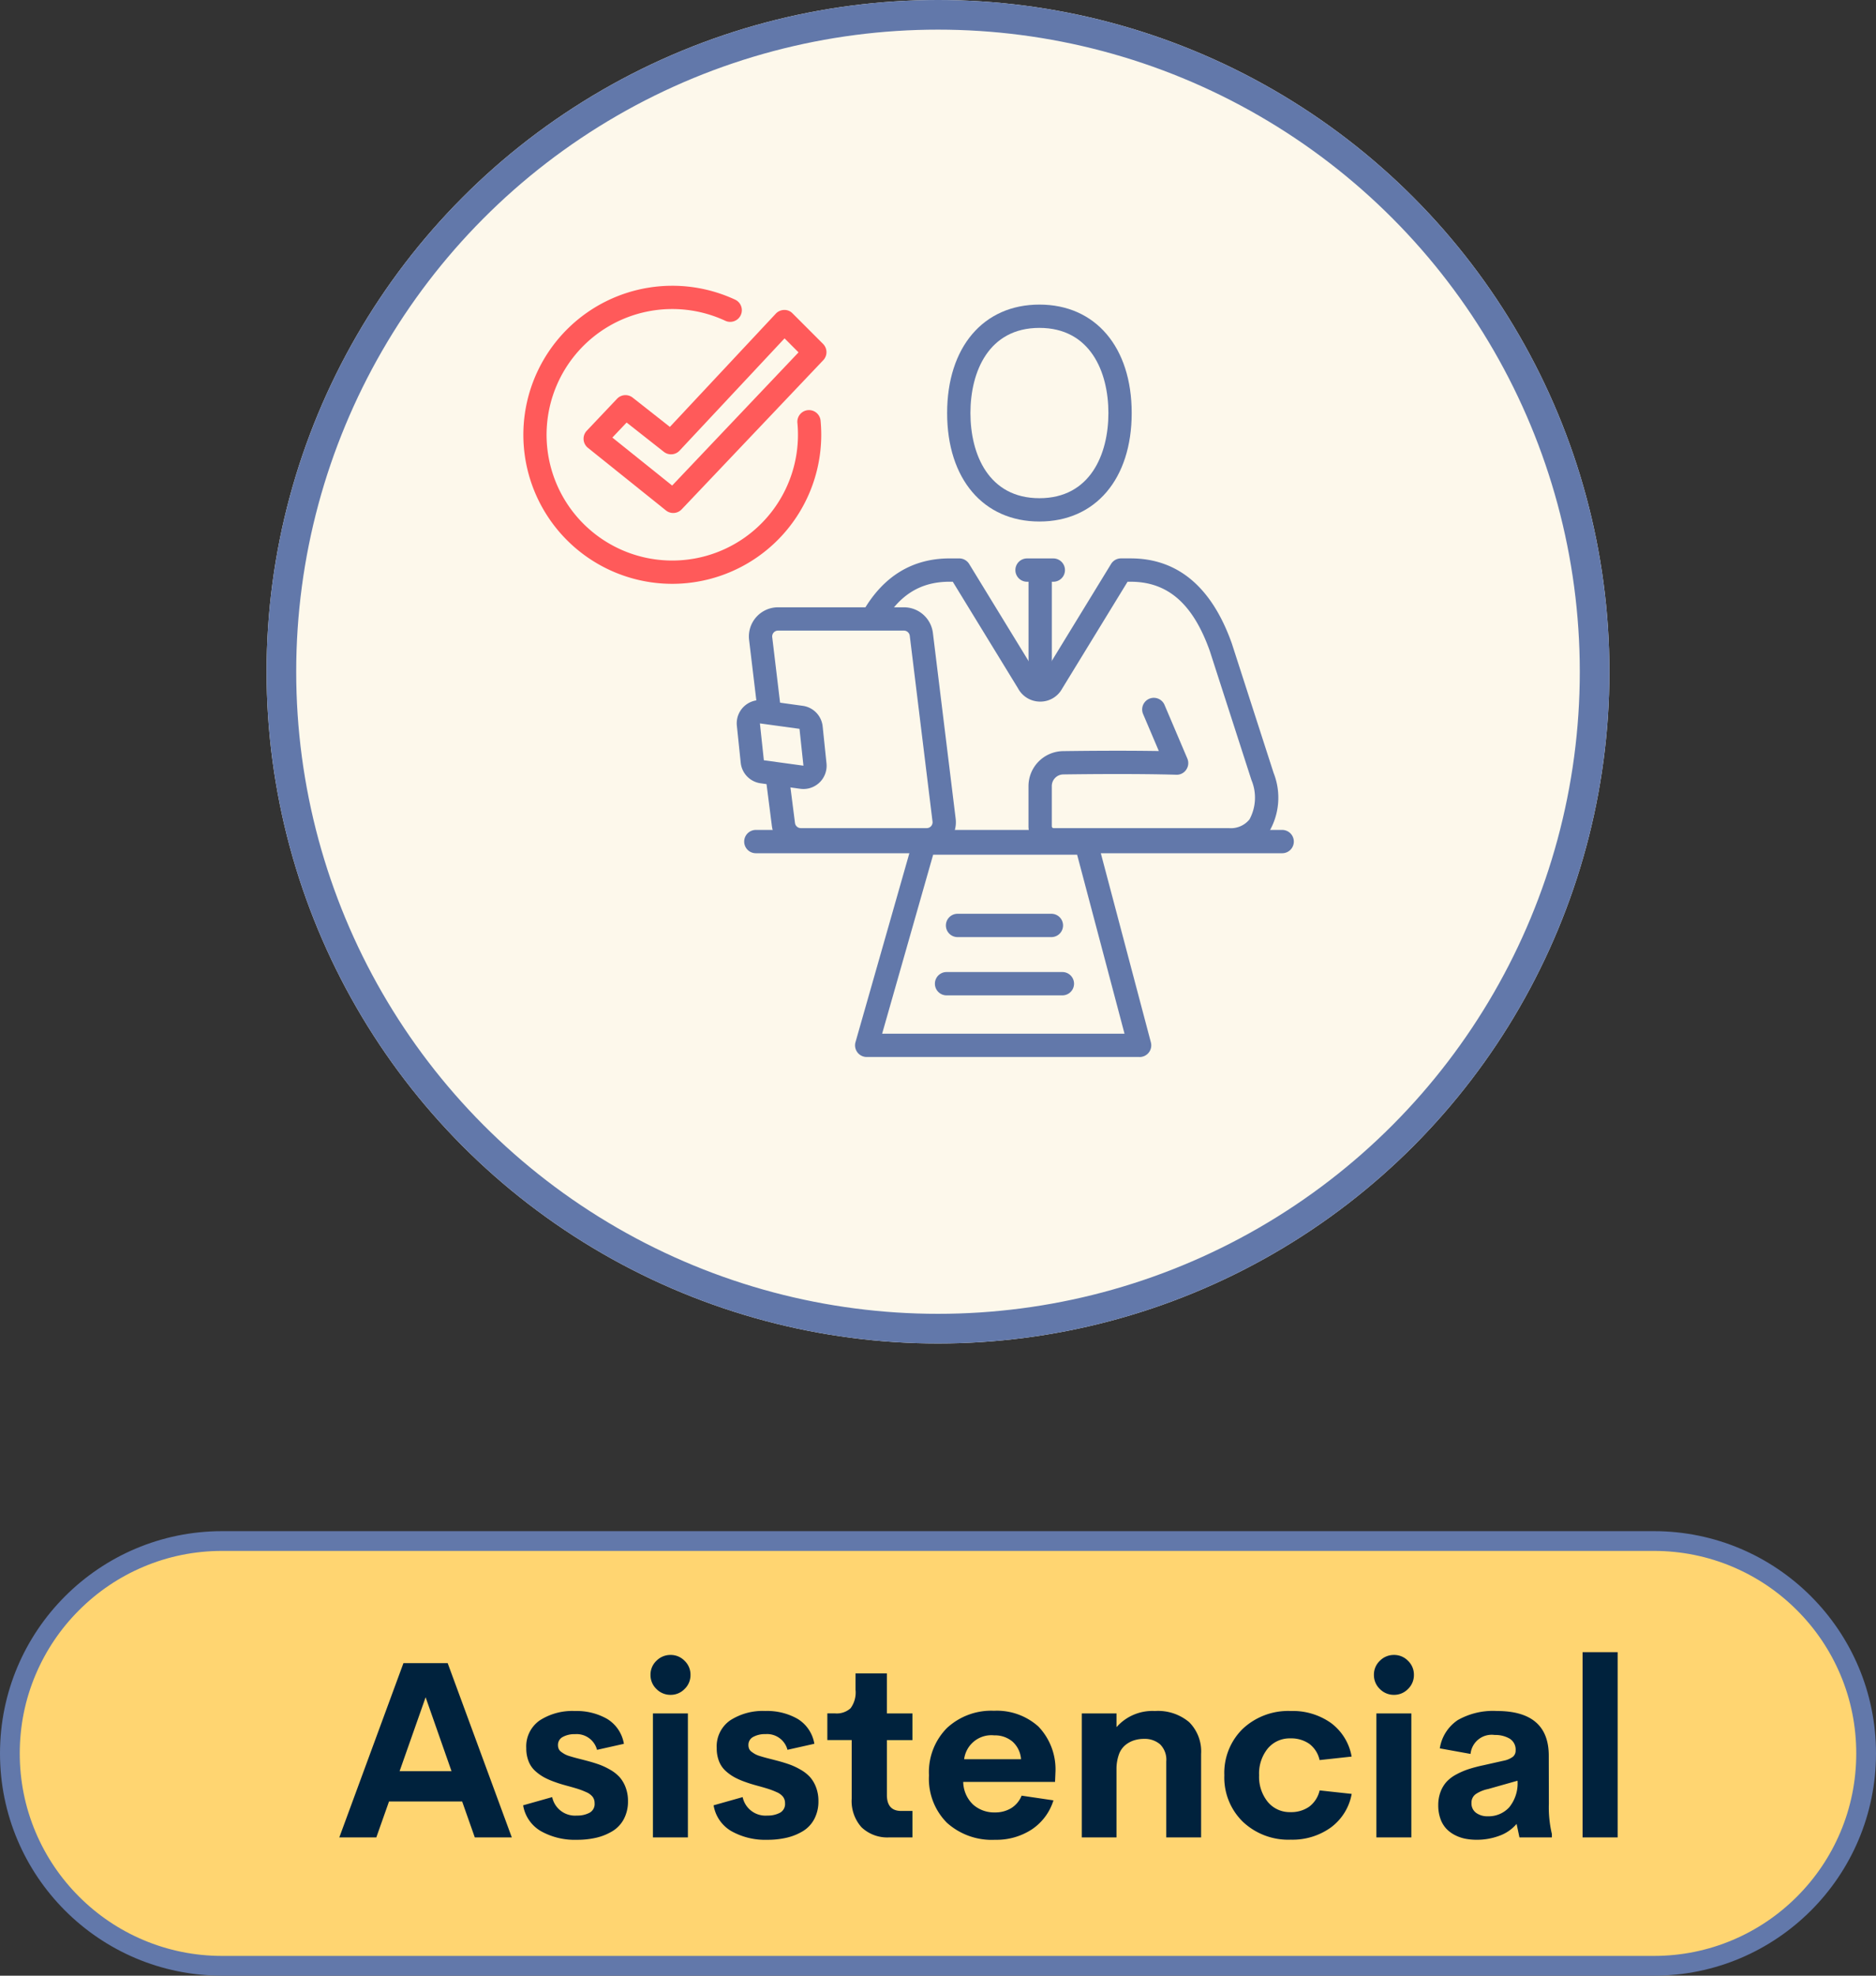 <svg xmlns="http://www.w3.org/2000/svg" width="190" height="200" viewBox="0 0 190 200">
  <rect x="0" y="0" width="190" height="200" fill="#333333" stroke="none"/>
  <g id="Grupo_14379" data-name="Grupo 14379" transform="translate(-1232 -6663)">
    <g id="Grupo_14371" data-name="Grupo 14371">
      <g id="Grupo_13884" data-name="Grupo 13884" transform="translate(-21 -122)">
        <g id="Elipse_646" data-name="Elipse 646" transform="translate(1280 6785)" fill="#fdf8eb" stroke="#6278aa" stroke-width="3">
          <circle cx="68" cy="68" r="68" stroke="none"/>
          <circle cx="68" cy="68" r="66.5" fill="none"/>
        </g>
        <g id="Grupo_9737" data-name="Grupo 9737" transform="translate(-2768.707 5340.359)">
          <g id="Grupo_9735" data-name="Grupo 9735" transform="translate(4096.324 1475.475)">
            <path id="Trazado_19966" data-name="Trazado 19966" d="M4286.368,1774.211h-12.75a2.96,2.96,0,0,1-2.93-2.58l-.59-4.616a1.18,1.18,0,0,1,2.341-.3l.59,4.617a.6.6,0,0,0,.589.52h12.75a.595.595,0,0,0,.59-.671l-2.306-18.811a.6.6,0,0,0-.588-.514h-12.751a.594.594,0,0,0-.589.67l.856,7.14a1.18,1.18,0,0,1-2.343.281l-.854-7.131a2.954,2.954,0,0,1,2.931-3.319h12.751a2.959,2.959,0,0,1,2.929,2.58l2.307,18.811a2.954,2.954,0,0,1-2.931,3.322Z" transform="translate(-4267.13 -1718.854)" fill="#6278aa"/>
            <path id="Trazado_19967" data-name="Trazado 19967" d="M4264.715,1838.134a2.45,2.45,0,0,1-.328-.022l-4.016-.556a2.347,2.347,0,0,1-2.014-2.083l-.39-3.743a2.35,2.35,0,0,1,2.659-2.573h0l4.015.557a2.347,2.347,0,0,1,2.015,2.083l.389,3.743a2.35,2.35,0,0,1-2.331,2.594Zm-4.414-6.64.4,3.732,4.009.548-.4-3.731Z" transform="translate(-4257.955 -1789.097)" fill="#6278aa"/>
            <path id="Trazado_19968" data-name="Trazado 19968" d="M4447.941,1511.686c-5.678,0-9.347-4.31-9.347-10.98s3.668-10.979,9.347-10.979,9.346,4.309,9.346,10.979S4453.619,1511.686,4447.941,1511.686Zm0-19.6c-5.152,0-6.987,4.453-6.987,8.62s1.835,8.62,6.987,8.62,6.987-4.453,6.987-8.62S4453.093,1492.086,4447.941,1492.086Z" transform="translate(-4417.286 -1489.727)" fill="#6278aa"/>
            <g id="Grupo_9733" data-name="Grupo 9733" transform="translate(12.605 25.697)">
              <g id="Grupo_9732" data-name="Grupo 9732">
                <path id="Trazado_19969" data-name="Trazado 19969" d="M4500.813,1709.923h-2.73a1.18,1.18,0,0,1,0-2.359h2.73a1.18,1.18,0,0,1,0,2.359Z" transform="translate(-4481.322 -1707.564)" fill="#6278aa"/>
                <path id="Trazado_19970" data-name="Trazado 19970" d="M4509.657,1720.843a1.179,1.179,0,0,1-1.18-1.18v-10.92a1.18,1.18,0,0,1,2.359,0v10.92A1.179,1.179,0,0,1,4509.657,1720.843Z" transform="translate(-4491.53 -1707.564)" fill="#6278aa"/>
                <path id="Trazado_19971" data-name="Trazado 19971" d="M4402.049,1737.225H4384.3a2.547,2.547,0,0,1-2.544-2.545v-4.071a3.549,3.549,0,0,1,3.481-3.539c2.22-.031,6.148-.068,9.72-.009l-1.593-3.745a1.179,1.179,0,1,1,2.17-.924l2.309,5.427a1.176,1.176,0,0,1-.111,1.127,1.142,1.142,0,0,1-1.008.514c-3.931-.112-8.865-.067-11.454-.031a1.18,1.18,0,0,0-1.154,1.18v4.071a.185.185,0,0,0,.186.185h17.745a2.428,2.428,0,0,0,2.091-.883,4.617,4.617,0,0,0,.2-3.981l-4.219-13.068c-1.7-4.773-4.247-7.01-8.015-7.01h-.314l-6.644,10.854a2.51,2.51,0,0,1-2.206,1.281h0a2.538,2.538,0,0,1-2.241-1.337l-6.612-10.8h-.314c-2.966,0-5.113,1.341-6.757,4.22a1.179,1.179,0,1,1-2.048-1.17c2.049-3.589,5.012-5.409,8.8-5.409h.976a1.18,1.18,0,0,1,1.005.564l6.988,11.418c.046.08.085.154.2.154a.17.17,0,0,0,.162-.1l7.021-11.475a1.178,1.178,0,0,1,1.005-.564h.976c4.771,0,8.219,2.9,10.248,8.613l4.232,13.107a6.814,6.814,0,0,1-.542,6.093A4.673,4.673,0,0,1,4402.049,1737.225Z" transform="translate(-4364.813 -1707.564)" fill="#6278aa"/>
              </g>
            </g>
            <path id="Trazado_19972" data-name="Trazado 19972" d="M4319.065,1942.916h-53.237a1.18,1.18,0,1,1,0-2.359h53.237a1.18,1.18,0,1,1,0,2.359Z" transform="translate(-4263.859 -1887.376)" fill="#6278aa"/>
            <g id="Grupo_9734" data-name="Grupo 9734" transform="translate(11.982 53.33)">
              <path id="Trazado_19973" data-name="Trazado 19973" d="M4388.353,1964.652h-27.644a1.18,1.18,0,0,1-1.134-1.5l5.841-20.477a1.181,1.181,0,0,1,1.134-.856h16.38a1.18,1.18,0,0,1,1.14.878l5.422,20.477a1.181,1.181,0,0,1-1.14,1.481Zm-26.08-2.359h24.548l-4.8-18.117h-14.582Z" transform="translate(-4359.53 -1941.816)" fill="#6278aa"/>
            </g>
          </g>
          <path id="Trazado_19974" data-name="Trazado 19974" d="M4507.827,2082.545" transform="translate(-382.028 -537.139)" fill="none" stroke="#1d1d1b" stroke-linecap="round" stroke-linejoin="round" stroke-width="2"/>
          <path id="Trazado_19975" data-name="Trazado 19975" d="M4467.827,2082.545" transform="translate(-346.747 -537.139)" fill="none" stroke="#1d1d1b" stroke-linecap="round" stroke-linejoin="round" stroke-width="2"/>
          <path id="Trazado_19976" data-name="Trazado 19976" d="M4440.808,2064.9h-11.8a1.18,1.18,0,0,1,0-2.359h11.8a1.18,1.18,0,0,1,0,2.359Z" transform="translate(-311.469 -519.498)" fill="#6278aa"/>
          <path id="Trazado_19977" data-name="Trazado 19977" d="M4448.448,2014.9h-9.437a1.18,1.18,0,1,1,0-2.359h9.437a1.18,1.18,0,1,1,0,2.359Z" transform="translate(-320.29 -475.396)" fill="#6278aa"/>
          <g id="Grupo_9736" data-name="Grupo 9736" transform="translate(4074.707 1473.569)">
            <path id="Trazado_19978" data-name="Trazado 19978" d="M4089.793,1503.743a15.087,15.087,0,1,1,6.405-28.75,1.18,1.18,0,0,1-1,2.136,12.73,12.73,0,1,0,7.326,11.528q0-.612-.057-1.209a1.179,1.179,0,1,1,2.348-.224q.067.708.068,1.433A15.1,15.1,0,0,1,4089.793,1503.743Z" transform="translate(-4074.707 -1473.569)" fill="#ff5a5a"/>
            <path id="Trazado_19979" data-name="Trazado 19979" d="M4135.523,1514.869a1.178,1.178,0,0,1-.738-.259l-7.9-6.337a1.179,1.179,0,0,1-.117-1.732l3.065-3.235a1.178,1.178,0,0,1,1.585-.116l3.767,2.964,10.727-11.464a1.182,1.182,0,0,1,.843-.374,1.112,1.112,0,0,1,.853.346l3.091,3.091a1.18,1.18,0,0,1,.022,1.646l-14.341,15.1A1.179,1.179,0,0,1,4135.523,1514.869Zm-6.163-7.635,6.055,4.857,12.8-13.483-1.416-1.416-10.633,11.364a1.18,1.18,0,0,1-1.591.122l-3.772-2.968Z" transform="translate(-4120.34 -1491.866)" fill="#ff5a5a"/>
          </g>
        </g>
      </g>
      <g id="Trazado_25222" data-name="Trazado 25222" transform="translate(1232 6818)" fill="#ffd571">
        <path d="M 167.5 44 L 22.5 44 C 19.597 44 16.782 43.432 14.132 42.311 C 11.571 41.228 9.272 39.678 7.297 37.703 C 5.322 35.728 3.772 33.429 2.689 30.868 C 1.568 28.218 1 25.403 1 22.5 C 1 19.597 1.568 16.782 2.689 14.132 C 3.772 11.571 5.322 9.272 7.297 7.297 C 9.272 5.322 11.571 3.772 14.132 2.689 C 16.782 1.568 19.597 1 22.5 1 L 167.5 1 C 170.403 1 173.218 1.568 175.868 2.689 C 178.429 3.772 180.728 5.322 182.703 7.297 C 184.678 9.272 186.228 11.571 187.311 14.132 C 188.432 16.782 189 19.597 189 22.5 C 189 25.403 188.432 28.218 187.311 30.868 C 186.228 33.429 184.678 35.728 182.703 37.703 C 180.728 39.678 178.429 41.228 175.868 42.311 C 173.218 43.432 170.403 44 167.5 44 Z" stroke="none"/>
        <path d="M 22.5 2 C 19.732 2 17.047 2.542 14.521 3.61 C 12.08 4.643 9.888 6.121 8.004 8.004 C 6.121 9.888 4.643 12.08 3.61 14.521 C 2.542 17.047 2 19.732 2 22.5 C 2 25.268 2.542 27.953 3.61 30.479 C 4.643 32.92 6.121 35.112 8.004 36.996 C 9.888 38.879 12.08 40.357 14.521 41.39 C 17.047 42.458 19.732 43 22.5 43 L 167.5 43 C 170.268 43 172.953 42.458 175.479 41.39 C 177.92 40.357 180.112 38.879 181.996 36.996 C 183.879 35.112 185.357 32.92 186.39 30.479 C 187.458 27.953 188 25.268 188 22.5 C 188 19.732 187.458 17.047 186.39 14.521 C 185.357 12.08 183.879 9.888 181.996 8.004 C 180.112 6.121 177.92 4.643 175.479 3.61 C 172.953 2.542 170.268 2 167.5 2 L 22.5 2 M 22.5 0 L 167.5 0 C 179.926 0 190 10.074 190 22.5 C 190 34.926 179.926 45 167.5 45 L 22.5 45 C 10.074 45 0 34.926 0 22.5 C 0 10.074 10.074 0 22.5 0 Z" stroke="none" fill="#6278aa"/>
      </g>
    </g>
    <path id="Trazado_25227" data-name="Trazado 25227" d="M14.087,0,12.805-3.638H5.4L4.114,0H.366L6.86-17.639h4.48L17.834,0ZM6.47-6.7h5.261L9.106-14.185ZM24.438.244a7.013,7.013,0,0,1-3.662-.879,3.715,3.715,0,0,1-1.794-2.612l2.942-.83a2.364,2.364,0,0,0,2.515,1.868A2.6,2.6,0,0,0,25.72-2.5a1,1,0,0,0,.5-.97,1.027,1.027,0,0,0-.208-.647,1.644,1.644,0,0,0-.641-.464,7.984,7.984,0,0,0-.854-.33Q24.1-5.042,23.4-5.231t-1.16-.36a7.768,7.768,0,0,1-1.1-.47,4.712,4.712,0,0,1-.916-.647,2.608,2.608,0,0,1-.684-.983A3.545,3.545,0,0,1,19.3-9.033a3.206,3.206,0,0,1,1.361-2.808,6.081,6.081,0,0,1,3.558-.952,6.235,6.235,0,0,1,3.284.806,3.646,3.646,0,0,1,1.685,2.515l-2.722.61a2.132,2.132,0,0,0-2.234-1.587A2.446,2.446,0,0,0,23-10.168a.9.9,0,0,0-.488.83.951.951,0,0,0,.073.378.749.749,0,0,0,.256.305,3.739,3.739,0,0,0,.354.232,2.671,2.671,0,0,0,.5.2q.33.1.549.159t.641.165l.653.171q.671.183,1.178.366a6.9,6.9,0,0,1,1.08.513,3.877,3.877,0,0,1,.946.739,3.294,3.294,0,0,1,.616,1.038,3.832,3.832,0,0,1,.244,1.4,3.775,3.775,0,0,1-.421,1.819A3.161,3.161,0,0,1,28.027-.629,5.615,5.615,0,0,1,26.4.031,8.454,8.454,0,0,1,24.438.244Zm9.485-14.673a1.974,1.974,0,0,1-1.44-.592,1.943,1.943,0,0,1-.6-1.434,1.92,1.92,0,0,1,.6-1.422,1.98,1.98,0,0,1,1.434-.592,1.945,1.945,0,0,1,1.416.592,1.929,1.929,0,0,1,.6,1.422,1.943,1.943,0,0,1-.6,1.434A1.945,1.945,0,0,1,33.923-14.429ZM32.129,0V-12.549h3.54V0Zm11.6.244a7.013,7.013,0,0,1-3.662-.879,3.715,3.715,0,0,1-1.794-2.612l2.942-.83a2.364,2.364,0,0,0,2.515,1.868A2.6,2.6,0,0,0,45.007-2.5a1,1,0,0,0,.5-.97,1.027,1.027,0,0,0-.208-.647,1.644,1.644,0,0,0-.641-.464,7.984,7.984,0,0,0-.854-.33q-.421-.134-1.117-.323t-1.16-.36a7.768,7.768,0,0,1-1.1-.47,4.712,4.712,0,0,1-.916-.647,2.608,2.608,0,0,1-.684-.983,3.545,3.545,0,0,1-.238-1.343,3.206,3.206,0,0,1,1.361-2.808,6.081,6.081,0,0,1,3.558-.952,6.235,6.235,0,0,1,3.284.806,3.646,3.646,0,0,1,1.685,2.515l-2.722.61a2.132,2.132,0,0,0-2.234-1.587,2.446,2.446,0,0,0-1.233.281.9.9,0,0,0-.488.83.951.951,0,0,0,.073.378.749.749,0,0,0,.256.305,3.739,3.739,0,0,0,.354.232,2.671,2.671,0,0,0,.5.2q.33.1.549.159t.641.165l.653.171q.671.183,1.178.366a6.9,6.9,0,0,1,1.08.513,3.877,3.877,0,0,1,.946.739,3.294,3.294,0,0,1,.616,1.038,3.832,3.832,0,0,1,.244,1.4,3.775,3.775,0,0,1-.421,1.819A3.161,3.161,0,0,1,47.314-.629a5.615,5.615,0,0,1-1.63.659A8.454,8.454,0,0,1,43.726.244ZM56.091,0a3.79,3.79,0,0,1-2.832-1.019,3.964,3.964,0,0,1-1-2.9V-9.851H49.792v-2.7h.793a2.07,2.07,0,0,0,1.563-.525,2.7,2.7,0,0,0,.5-1.868V-16.6h3.174v4.053h2.588v2.7H55.823V-4.3q0,1.624,1.453,1.624h1.135V0Zm16.8-6.458-.037.842h-9.3a3.249,3.249,0,0,0,1,2.295,3.2,3.2,0,0,0,2.209.793,3.085,3.085,0,0,0,1.654-.433A2.664,2.664,0,0,0,69.47-4.224l3.223.476A5.479,5.479,0,0,1,70.5-.806,6.533,6.533,0,0,1,66.785.244,6.794,6.794,0,0,1,61.9-1.483a6.3,6.3,0,0,1-1.813-4.791A6.34,6.34,0,0,1,61.9-11.066a6.592,6.592,0,0,1,4.773-1.752,6.3,6.3,0,0,1,4.5,1.6A6.273,6.273,0,0,1,72.888-6.458ZM66.7-10.327A2.778,2.778,0,0,0,63.647-7.91h5.762A2.643,2.643,0,0,0,68.542-9.7,2.747,2.747,0,0,0,66.7-10.327Zm16.272-2.466a4.892,4.892,0,0,1,3.467,1.129,4.187,4.187,0,0,1,1.208,3.217V0H84.119V-7.69a2.186,2.186,0,0,0-.629-1.733,2.369,2.369,0,0,0-1.617-.549,3.3,3.3,0,0,0-1.05.159,2.7,2.7,0,0,0-.879.494,2.185,2.185,0,0,0-.629.946,4.375,4.375,0,0,0-.238,1.453V0H75.562V-12.549h3.516v1.392A4.835,4.835,0,0,1,82.971-12.793ZM96.729.232a6.7,6.7,0,0,1-4.846-1.807A6.24,6.24,0,0,1,90-6.287,6.226,6.226,0,0,1,91.876-11a6.725,6.725,0,0,1,4.852-1.794,6.687,6.687,0,0,1,4.065,1.208,5.4,5.4,0,0,1,2.1,3.406l-3.247.354A2.782,2.782,0,0,0,98.6-9.473a3.192,3.192,0,0,0-1.9-.549A2.878,2.878,0,0,0,94.4-9a4.02,4.02,0,0,0-.879,2.71,4.025,4.025,0,0,0,.879,2.7,2.871,2.871,0,0,0,2.295,1.031,3.164,3.164,0,0,0,1.9-.549,2.847,2.847,0,0,0,1.056-1.648l3.247.354a5.41,5.41,0,0,1-2.118,3.406A6.659,6.659,0,0,1,96.729.232ZM107.19-14.429a1.974,1.974,0,0,1-1.44-.592,1.943,1.943,0,0,1-.6-1.434,1.92,1.92,0,0,1,.6-1.422,1.98,1.98,0,0,1,1.434-.592,1.945,1.945,0,0,1,1.416.592,1.929,1.929,0,0,1,.6,1.422,1.943,1.943,0,0,1-.6,1.434A1.945,1.945,0,0,1,107.19-14.429ZM105.4,0V-12.549h3.54V0Zm17.468-3.406a11.74,11.74,0,0,0,.305,3.064V0h-3.284L119.6-1.367a4.08,4.08,0,0,1-1.758,1.208,6.478,6.478,0,0,1-2.271.4A5.97,5.97,0,0,1,114.4.134a3.984,3.984,0,0,1-1.056-.372,3.2,3.2,0,0,1-.873-.653,2.864,2.864,0,0,1-.586-.995,3.963,3.963,0,0,1-.22-1.361,3.774,3.774,0,0,1,.232-1.361,3.19,3.19,0,0,1,.61-1.019,3.7,3.7,0,0,1,.989-.745,7.565,7.565,0,0,1,1.245-.537,14.877,14.877,0,0,1,1.489-.391l2.063-.464a2.275,2.275,0,0,0,.934-.4.791.791,0,0,0,.275-.629A1.3,1.3,0,0,0,118.89-10a2.878,2.878,0,0,0-1.5-.366,2.152,2.152,0,0,0-2.454,1.917l-3.113-.562a4.214,4.214,0,0,1,1.819-2.863,7.229,7.229,0,0,1,3.943-.922q5.273,0,5.273,4.529Zm-6.189,1.27a2.827,2.827,0,0,0,2.173-.909,3.832,3.832,0,0,0,.842-2.692l-2.979.842a3.52,3.52,0,0,0-1.251.513,1.053,1.053,0,0,0-.433.9,1.169,1.169,0,0,0,.464.995A1.92,1.92,0,0,0,116.675-2.136ZM126.282,0V-18.75h3.552V0Z" transform="translate(1266 6849)" fill="#00223d"/>
  </g>
</svg>

